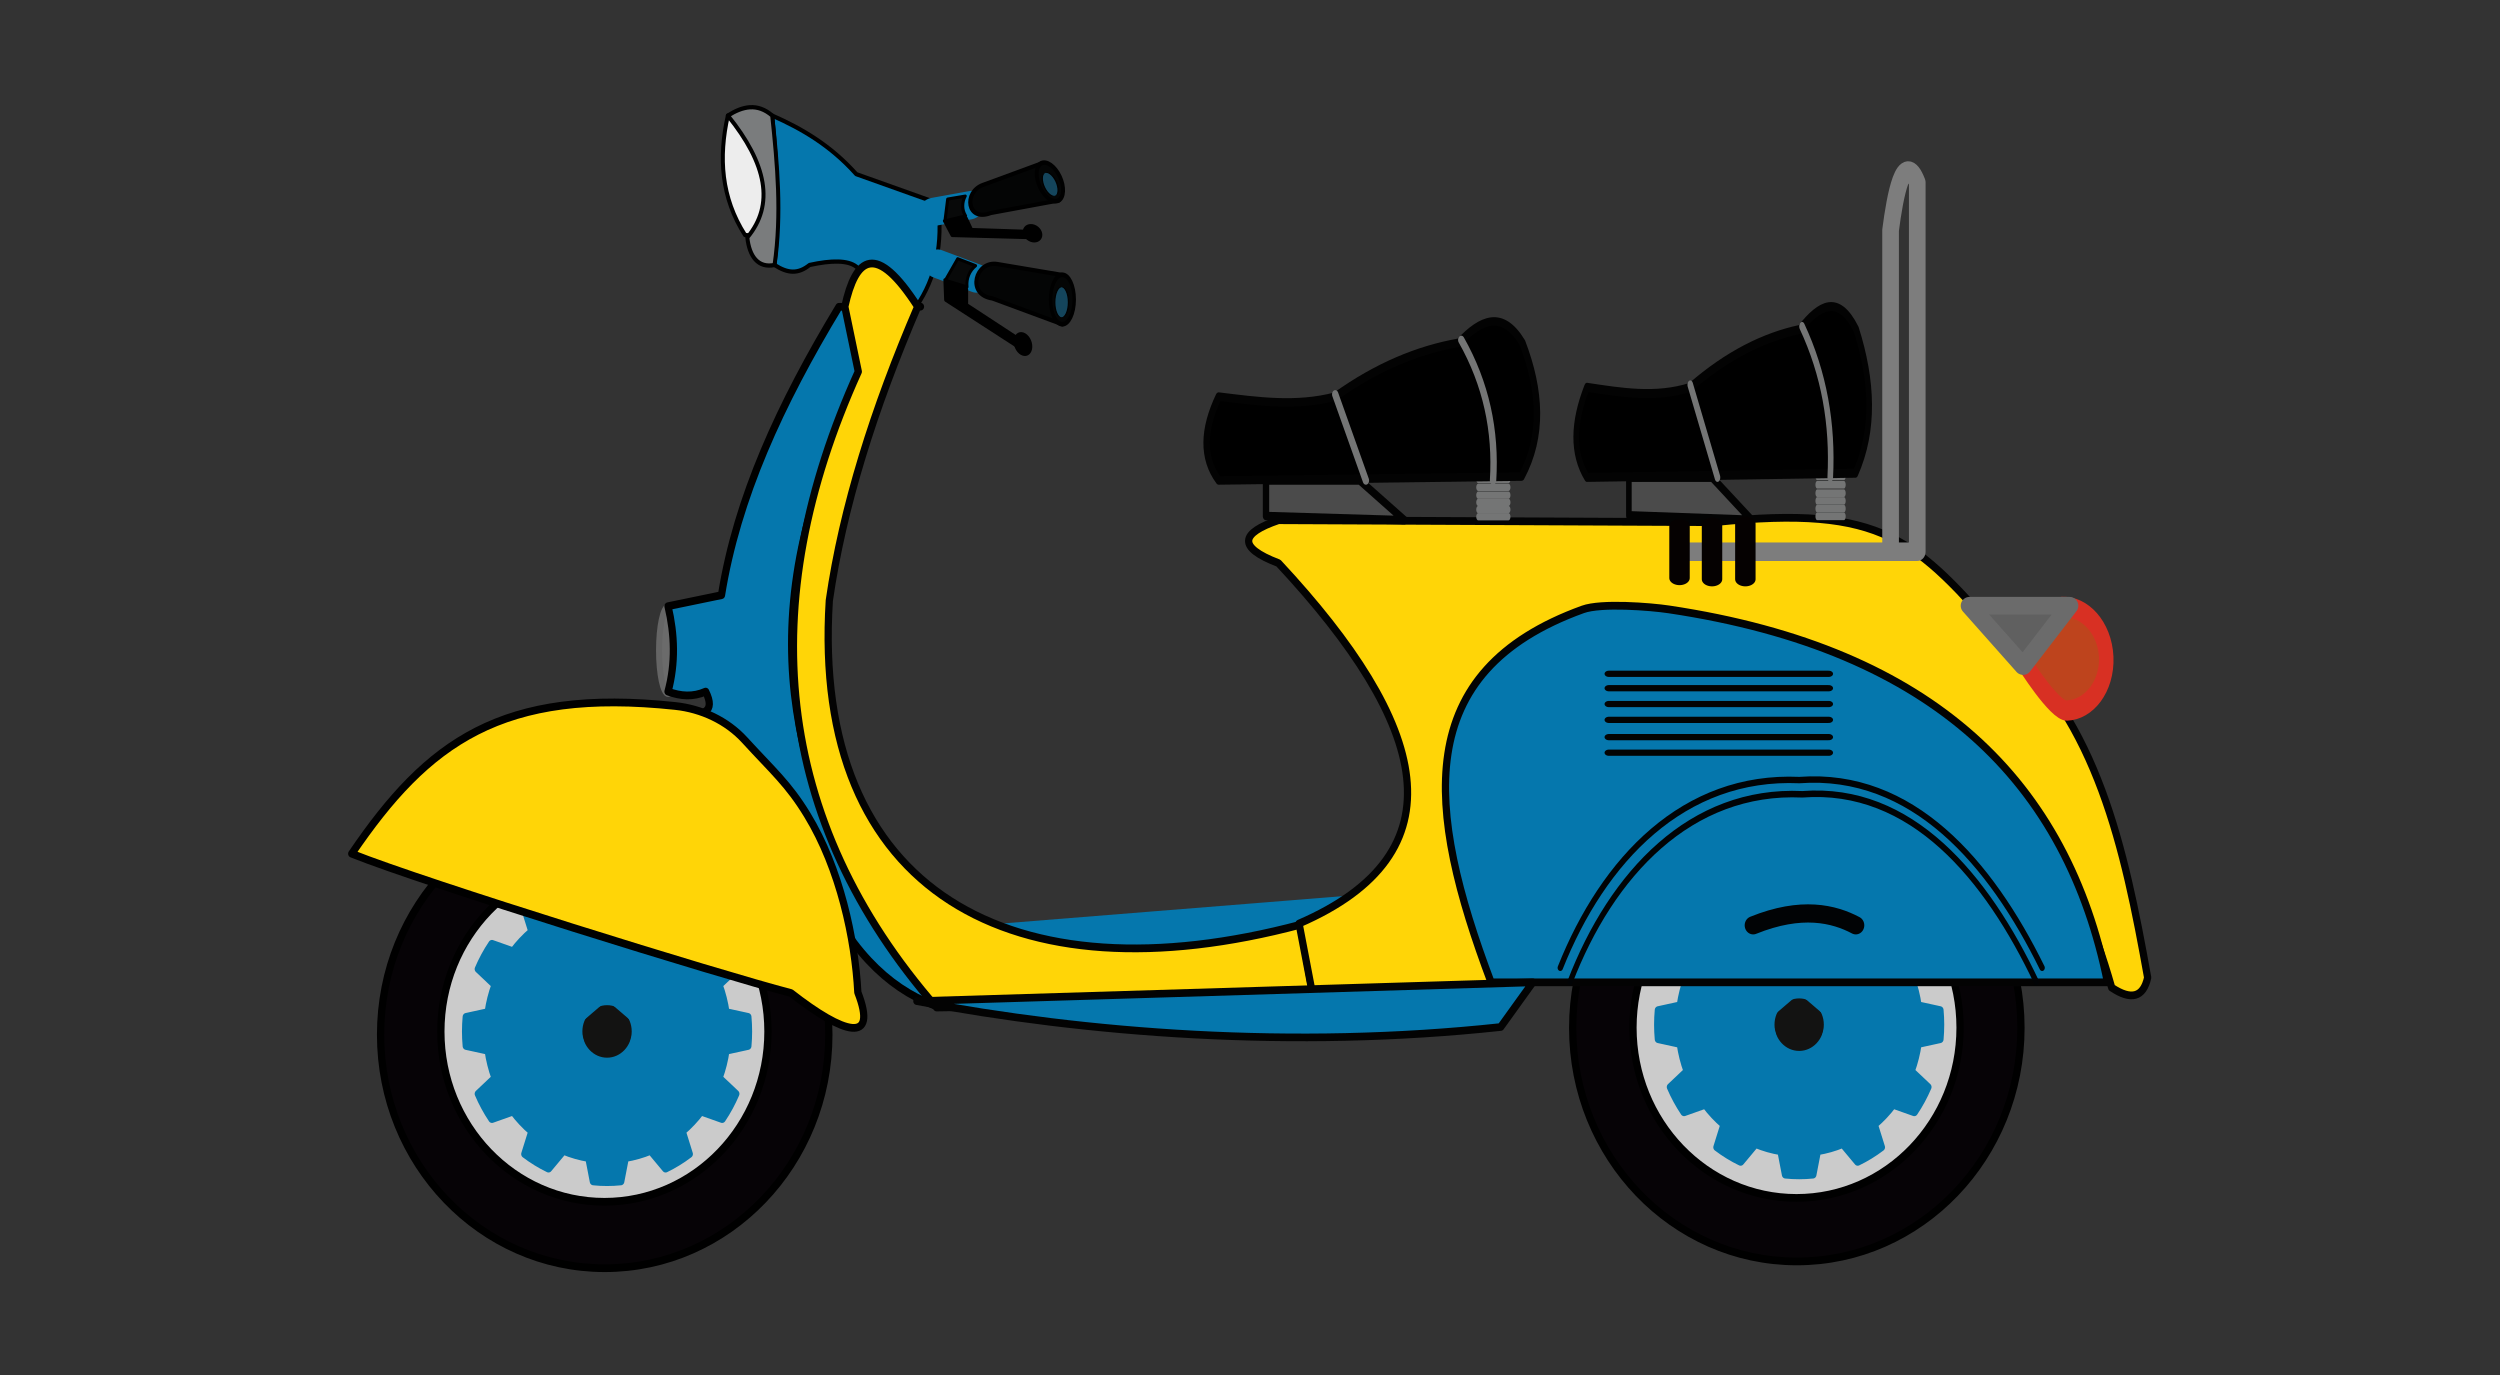 <?xml version="1.0" encoding="UTF-8" standalone="no"?>
<!DOCTYPE svg PUBLIC "-//W3C//DTD SVG 1.1//EN" "http://www.w3.org/Graphics/SVG/1.1/DTD/svg11.dtd">
<svg width="100%" height="100%" viewBox="0 0 3000 1650" version="1.1" xmlns="http://www.w3.org/2000/svg" xmlns:xlink="http://www.w3.org/1999/xlink" xml:space="preserve" xmlns:serif="http://www.serif.com/" style="fill-rule:evenodd;clip-rule:evenodd;stroke-linecap:round;stroke-linejoin:round;stroke-miterlimit:1.5;">
    <rect x="0" y="0" width="3000" height="1650" fill="#333333" stroke="none"/>
    <g transform="matrix(0.997,-0.08,0.071,0.886,795.805,626.599)">
        <rect x="283.138" y="587.855" width="518.569" height="41.12" style="fill:rgb(5,119,173);stroke:rgb(5,119,173);stroke-width:22.34px;"/>
    </g>
    <g transform="matrix(1,0,0,1,0.045,0)">
        <g transform="matrix(1,0,0,1,-164.5,0)">
            <g transform="matrix(0.934,0,0,1,262.028,15.992)">
                <path d="M887.67,122.719C895.005,191.277 896.669,249.43 890.67,301.986C907.967,312.361 921.04,312.944 935.67,301.986C992.614,290.329 1018.73,302.308 995.67,351.986L1072.67,351.986C1098.21,317.406 1107.13,275.9 1100.67,227.986L995.67,192.986C962.797,158.617 925.88,138.406 887.67,122.719Z" style="fill:rgb(5,119,173);stroke:black;stroke-width:5.13px;"/>
                <path d="M830.67,122.719C818.595,172.901 822.074,221.138 852.67,265.986C879.129,270.216 887.881,246.115 887.67,207.672C878.319,161.435 858.687,134.289 830.67,122.719Z" style="fill:rgb(237,237,237);stroke:black;stroke-width:5.13px;"/>
                <path d="M887.67,122.719C868.67,107.34 849.67,111.417 830.67,122.719C880.831,180.625 890.842,229.747 855.67,268.986C858.263,291.52 869.404,306.128 890.67,301.986C900.103,240.658 894.253,181.378 887.67,122.719Z" style="fill:rgb(122,124,125);stroke:black;stroke-width:5.13px;"/>
            </g>
            <g transform="matrix(0.934,0,0,1,285.68,36.912)">
                <g transform="matrix(1,0,0,1,2.102,-2.867)">
                    <path d="M1072.67,282.487L1122.67,299.982" style="fill:none;stroke:rgb(5,119,173);stroke-width:34.39px;"/>
                </g>
                <g transform="matrix(1,0,0,1.137,498.436,-84.277)">
                    <g transform="matrix(1.125,0,0,1,-586.991,53.934)">
                        <path d="M1102.69,266.466C1077.69,262.221 1066.07,298.597 1096.75,302.688L1176.67,329.982L1176.67,277.982L1102.69,266.466Z" style="fill:rgb(4,5,5);stroke:black;stroke-width:4.53px;"/>
                    </g>
                    <g transform="matrix(1.125,0,0,1.251,-765.333,-81.524)">
                        <ellipse cx="1335.17" cy="351.154" rx="13.5" ry="20.828" style="fill:rgb(4,5,5);stroke:black;stroke-width:3.97px;"/>
                    </g>
                </g>
                <g transform="matrix(1,0,0,1,-1.143,2.333)">
                    <g transform="matrix(0.911,-0.413,0.502,1.107,8.404,461.616)">
                        <path d="M1069.67,259.982L1061.91,274.061L1104.94,326.227L1100.67,333.982L1039.49,260.662L1048.47,242.359L1069.67,259.982Z" style="stroke:black;stroke-width:3.52px;"/>
                    </g>
                    <g transform="matrix(0.911,-0.413,0.502,1.107,-232.943,263.4)">
                        <ellipse cx="1246.17" cy="564.482" rx="9.5" ry="10.5" style="stroke:black;stroke-width:3.52px;"/>
                    </g>
                    <g transform="matrix(1,0,0,1,-599.898,-6)">
                        <path d="M1713.67,311.115C1712.61,300.757 1716.83,291.533 1724.67,285.62L1701.69,277.287L1685.88,303.115L1713.67,311.115Z" style="fill:rgb(8,9,9);stroke:black;stroke-width:3.83px;"/>
                    </g>
                    <g transform="matrix(3.533,0,0,1.879,-5470.27,-256.742)">
                        <ellipse cx="1897.98" cy="308.808" rx="2.5" ry="9.841" style="fill:rgb(20,69,92);stroke:black;stroke-width:0.48px;"/>
                    </g>
                </g>
            </g>
            <g transform="matrix(1.062,0,0,1.125,394.889,262.377)">
                <ellipse cx="466.309" cy="870.413" rx="253.253" ry="249.119" style="fill:rgb(6,3,6);stroke:black;stroke-width:8.24px;"/>
            </g>
            <g transform="matrix(0.775,0,0,0.82,528.357,524.132)">
                <ellipse cx="466.309" cy="870.413" rx="253.253" ry="249.119" style="fill:rgb(203,203,203);stroke:black;stroke-width:11.29px;"/>
            </g>
            <g transform="matrix(0.509,0,0,0.544,652.583,767.278)">
                <ellipse cx="466.309" cy="870.413" rx="253.253" ry="249.119" style="fill:rgb(5,119,173);stroke:rgb(5,119,173);stroke-width:17.09px;"/>
            </g>
            <g transform="matrix(0.934,0,0,1.407,1316.16,119.955)">
                <ellipse cx="-456.283" cy="796.707" rx="38.121" ry="28.293" style="fill:rgb(19,19,18);stroke:rgb(5,119,173);stroke-width:7.54px;"/>
            </g>
            <g transform="matrix(0.934,0,0,1,1199.89,408.226)">
                <path d="M-328.621,786.191L-287.307,819.271L-303.088,872.795L-354.155,872.795L-369.936,819.271L-328.621,786.191Z" style="fill:rgb(19,19,18);stroke:rgb(5,119,173);stroke-width:9.31px;"/>
            </g>
            <g transform="matrix(0.934,0,0,1,817.297,283.085)">
                <path d="M98.539,774.628C86.848,773.497 75.075,773.497 63.385,774.628L57.595,802.677C46.39,804.383 35.408,807.311 24.846,811.409L5.739,789.998C-4.953,794.836 -15.149,800.694 -24.705,807.49L-15.626,834.662C-24.472,841.714 -32.512,849.715 -39.599,858.518L-66.905,849.483C-73.734,858.993 -79.62,869.139 -84.482,879.779L-62.966,898.793C-67.084,909.303 -70.026,920.231 -71.741,931.382L-99.928,937.143C-101.064,948.777 -101.064,960.492 -99.928,972.126L-71.741,977.887C-70.026,989.038 -67.084,999.966 -62.966,1010.48L-84.482,1029.49C-79.62,1040.13 -73.734,1050.28 -66.905,1059.79L-39.599,1050.75C-32.512,1059.55 -24.472,1067.56 -15.626,1074.61L-24.705,1101.78C-15.149,1108.58 -4.953,1114.43 5.739,1119.27L24.846,1097.86C35.408,1101.96 46.39,1104.89 57.595,1106.59L63.385,1134.64C75.075,1135.77 86.848,1135.77 98.539,1134.64L104.328,1106.59C115.533,1104.89 126.516,1101.96 137.077,1097.86L156.184,1119.27C166.876,1114.43 177.072,1108.58 186.628,1101.78L177.549,1074.61C186.396,1067.56 194.435,1059.55 201.523,1050.75L228.828,1059.79C235.657,1050.28 241.543,1040.13 246.405,1029.49L224.889,1010.48C229.007,999.966 231.95,989.038 233.664,977.887L261.851,972.126C262.987,960.492 262.987,948.777 261.851,937.143L233.664,931.382C231.95,920.231 229.007,909.303 224.889,898.793L246.405,879.779C241.543,869.139 235.657,858.993 228.828,849.483L201.523,858.518C194.435,849.715 186.396,841.714 177.549,834.662L186.628,807.49C177.072,800.694 166.876,794.836 156.184,789.998L137.077,811.409C126.516,807.311 115.533,804.383 104.328,802.677L98.539,774.628ZM80.962,918.464C101.023,918.464 117.31,934.671 117.31,954.635C117.31,974.598 101.023,990.806 80.962,990.806C60.9,990.806 44.613,974.598 44.613,954.635C44.613,934.671 60.9,918.464 80.962,918.464Z" style="fill:rgb(5,119,173);stroke:rgb(5,119,173);stroke-width:9.31px;"/>
            </g>
            <g transform="matrix(0.934,0,0,1,256.59,18.592)">
                <g transform="matrix(1,0,0,1.353,-709.099,323.701)">
                    <ellipse cx="1468.72" cy="323.803" rx="11.511" ry="37.499" style="fill:rgb(107,107,107);stroke:rgb(101,101,101);stroke-width:7.75px;"/>
                </g>
                <path d="M1083.98,349.387L979.283,349.566C903.73,466.244 848.35,578.922 828.303,695.601L759.622,708.868C768.232,743.018 769.431,777.169 759.622,811.32C775.738,816.878 791.854,818.041 807.97,811.32C821.233,836.234 804.714,840.53 778.041,837.796C850.27,887.804 906.179,949.799 947.71,1027.43C987.812,1118.82 1042.27,1166.66 1100.8,1187.44C963.964,1012.64 868.274,824.912 946.71,582.456L1008.27,430.505C1002.78,402.192 998.833,377.879 990.283,349.566" style="fill:rgb(5,119,173);stroke:black;stroke-width:9.31px;"/>
                <g transform="matrix(1,-0.009,0.01,1,-10.527,6.527)">
                    <path d="M1002.28,1174.75C1027.62,1237.31 984.458,1225.48 916.318,1174.75C825.761,1151.89 449.045,1039.08 353.768,1002.51C452.596,869.469 548.481,804.802 771.134,829C804.944,832.674 837.342,847.126 859.969,870.722C895.426,907.699 915.11,923.221 939.307,961.047C980.928,1026.11 999.352,1110.74 1002.28,1174.75Z" style="fill:rgb(255,213,7);stroke:black;stroke-width:9.31px;"/>
                </g>
            </g>
            <g transform="matrix(0.934,0,0,1,261.933,18.592)">
                <path d="M1074.71,349.387C1018.24,472.005 978.488,590.065 961.134,702.017C937.599,1052.42 1197.16,1182.9 1566.71,1090.97L1583.71,1182.96L1099.04,1190.44C889.09,965.511 863.499,705.642 998.374,427.35L981.041,349.387C995.097,289.307 1021.35,271.911 1074.71,349.387Z" style="fill:rgb(255,213,7);stroke:rgb(3,3,3);stroke-width:9.31px;"/>
            </g>
            <g transform="matrix(0.934,0,0,1,262.867,11.929)">
                <path d="M1818.17,1182.49L1582.71,1189.46L1563.65,1096.34C1773.43,1011.59 1731.51,858.409 1537.17,663.801C1483.27,644.564 1489.07,627.623 1537.17,612.308L2097.7,614.675C2316.36,593.392 2355.44,635.984 2468.32,755.578C2588.82,855.13 2623.68,1002.84 2653.95,1161.24C2648.32,1184.78 2632.99,1188.94 2607.74,1173.24C2516.2,870.909 2295.66,728.78 1960.88,728.534C1740.57,794.576 1728.5,963.415 1818.17,1182.49Z" style="fill:rgb(255,213,7);stroke:rgb(3,3,3);stroke-width:9.31px;"/>
            </g>
            <g transform="matrix(1.062,0,0,1.125,1825.42,254.249)">
                <ellipse cx="466.309" cy="870.413" rx="253.253" ry="249.119" style="fill:rgb(6,3,6);stroke:black;stroke-width:8.24px;"/>
            </g>
            <g transform="matrix(0.775,0,0,0.82,1958.89,519.489)">
                <ellipse cx="466.309" cy="870.413" rx="253.253" ry="249.119" style="fill:rgb(203,203,203);stroke:black;stroke-width:11.29px;"/>
            </g>
            <g transform="matrix(0.509,0,0,0.544,2083.11,759.151)">
                <ellipse cx="466.309" cy="870.413" rx="253.253" ry="249.119" style="fill:rgb(5,119,173);stroke:rgb(5,119,173);stroke-width:17.09px;"/>
            </g>
            <g transform="matrix(0.934,0,0,1.407,2746.69,111.828)">
                <ellipse cx="-456.283" cy="796.707" rx="38.121" ry="28.293" style="fill:rgb(19,19,18);stroke:rgb(5,119,173);stroke-width:7.54px;"/>
            </g>
            <g transform="matrix(0.934,0,0,1,2630.42,400.099)">
                <path d="M-328.621,786.191L-287.307,819.271L-303.088,872.795L-354.155,872.795L-369.936,819.271L-328.621,786.191Z" style="fill:rgb(19,19,18);stroke:rgb(5,119,173);stroke-width:9.31px;"/>
            </g>
            <g transform="matrix(0.934,0,0,1,2247.83,274.958)">
                <path d="M98.539,774.628C86.848,773.497 75.075,773.497 63.385,774.628L57.595,802.677C46.39,804.383 35.408,807.311 24.846,811.409L5.739,789.998C-4.953,794.836 -15.149,800.694 -24.705,807.49L-15.626,834.662C-24.472,841.714 -32.512,849.715 -39.599,858.518L-66.905,849.483C-73.734,858.993 -79.62,869.139 -84.482,879.779L-62.966,898.793C-67.084,909.303 -70.026,920.231 -71.741,931.382L-99.928,937.143C-101.064,948.777 -101.064,960.492 -99.928,972.126L-71.741,977.887C-70.026,989.038 -67.084,999.966 -62.966,1010.48L-84.482,1029.49C-79.62,1040.13 -73.734,1050.28 -66.905,1059.79L-39.599,1050.75C-32.512,1059.55 -24.472,1067.56 -15.626,1074.61L-24.705,1101.78C-15.149,1108.58 -4.953,1114.43 5.739,1119.27L24.846,1097.86C35.408,1101.96 46.39,1104.89 57.595,1106.59L63.385,1134.64C75.075,1135.77 86.848,1135.77 98.539,1134.64L104.328,1106.59C115.533,1104.89 126.516,1101.96 137.077,1097.86L156.184,1119.27C166.876,1114.43 177.072,1108.58 186.628,1101.78L177.549,1074.61C186.396,1067.56 194.435,1059.55 201.523,1050.75L228.828,1059.79C235.657,1050.28 241.543,1040.13 246.405,1029.49L224.889,1010.48C229.007,999.966 231.95,989.038 233.664,977.887L261.851,972.126C262.987,960.492 262.987,948.777 261.851,937.143L233.664,931.382C231.95,920.231 229.007,909.303 224.889,898.793L246.405,879.779C241.543,869.139 235.657,858.993 228.828,849.483L201.523,858.518C194.435,849.715 186.396,841.714 177.549,834.662L186.628,807.49C177.072,800.694 166.876,794.836 156.184,789.998L137.077,811.409C126.516,807.311 115.533,804.383 104.328,802.677L98.539,774.628ZM80.962,918.464C101.023,918.464 117.31,934.671 117.31,954.635C117.31,974.598 101.023,990.806 80.962,990.806C60.9,990.806 44.613,974.598 44.613,954.635C44.613,934.671 60.9,918.464 80.962,918.464Z" style="fill:rgb(5,119,173);stroke:rgb(5,119,173);stroke-width:9.31px;"/>
            </g>
            <g transform="matrix(0.934,0,0,1,262.867,11.929)">
                <path d="M2602.33,1166.87L1810.39,1166.87C1726.08,957.941 1707.33,793.925 1928.32,719.336C1951.98,711.35 2014.81,715.99 2038.77,719.336C2382.49,767.335 2550.88,929.151 2602.33,1166.87Z" style="fill:rgb(5,119,173);stroke:rgb(3,3,3);stroke-width:9.31px;"/>
            </g>
            <g transform="matrix(0.96,0,0,1,214.444,11.929)">
                <path d="M1863.93,1166.87L1823.78,1220.49C1563.74,1247.38 1306.52,1228 1094.08,1189.46L1863.93,1166.87Z" style="fill:rgb(5,119,173);stroke:rgb(3,3,3);stroke-width:9.19px;"/>
            </g>
            <g transform="matrix(0.934,0,0,1,262.867,11.929)">
                <g transform="matrix(1.141,0,0,0.774,-302.519,175.363)">
                    <path d="M1984.39,825L2232.02,825" style="fill:none;stroke:rgb(3,3,3);stroke-width:9.67px;"/>
                </g>
                <g transform="matrix(1.141,0,0,0.774,-302.519,194.359)">
                    <path d="M1984.39,825L2232.02,825" style="fill:none;stroke:rgb(3,3,3);stroke-width:9.67px;"/>
                </g>
                <g transform="matrix(1.141,0,0,0.774,-302.519,213.355)">
                    <path d="M1984.39,825L2232.02,825" style="fill:none;stroke:rgb(3,3,3);stroke-width:9.67px;"/>
                </g>
                <g transform="matrix(1.141,0,0,0.774,-302.519,158.093)">
                    <path d="M1984.39,825L2232.02,825" style="fill:none;stroke:rgb(3,3,3);stroke-width:9.67px;"/>
                </g>
                <g transform="matrix(1.141,0,0,0.774,-302.519,234.078)">
                    <path d="M1984.39,825L2232.02,825" style="fill:none;stroke:rgb(3,3,3);stroke-width:9.67px;"/>
                </g>
                <g transform="matrix(1.141,0,0,0.774,-302.519,252.775)">
                    <path d="M1984.39,825L2232.02,825" style="fill:none;stroke:rgb(3,3,3);stroke-width:9.67px;"/>
                </g>
            </g>
            <g transform="matrix(0.753,0,0,1,524.339,11.929)">
                <path d="M1539.6,607.307L1539.6,564.64L1688.93,564.64L1760.27,612.308L1539.6,607.307Z" style="fill:rgb(75,75,75);stroke:rgb(3,3,3);stroke-width:10.18px;"/>
                <g transform="matrix(1,0,0,1,590.667,110)">
                    <g transform="matrix(0.581,0,0,0.784,539.616,107.478)">
                        <path d="M1286.78,453.306L1369.44,453.306" style="fill:none;stroke:rgb(116,117,117);stroke-width:11.16px;"/>
                    </g>
                    <g transform="matrix(0.581,0,0,0.784,539.616,116.89)">
                        <path d="M1286.78,453.306L1369.44,453.306" style="fill:none;stroke:rgb(116,117,117);stroke-width:11.16px;"/>
                    </g>
                    <g transform="matrix(0.581,0,0,0.784,539.616,98.066)">
                        <path d="M1286.78,453.306L1369.44,453.306" style="fill:none;stroke:rgb(116,117,117);stroke-width:11.16px;"/>
                    </g>
                    <g transform="matrix(0.581,0,0,0.784,539.616,125.517)">
                        <path d="M1286.78,453.306L1369.44,453.306" style="fill:none;stroke:rgb(116,117,117);stroke-width:11.16px;"/>
                    </g>
                    <g transform="matrix(0.581,0,0,0.784,539.616,134.145)">
                        <path d="M1286.78,453.306L1369.44,453.306" style="fill:none;stroke:rgb(116,117,117);stroke-width:11.16px;"/>
                    </g>
                    <g transform="matrix(0.581,0,0,0.784,539.616,142.772)">
                        <path d="M1286.78,453.306L1369.44,453.306" style="fill:none;stroke:rgb(116,117,117);stroke-width:11.16px;"/>
                    </g>
                    <g transform="matrix(0.581,0,0,0.784,539.616,89.439)">
                        <path d="M1286.78,453.306L1369.44,453.306" style="fill:none;stroke:rgb(116,117,117);stroke-width:11.16px;"/>
                    </g>
                </g>
                <path d="M1464.27,564.64C1437.68,537.501 1439.29,503.557 1464.27,463.974C1526.15,469.736 1588.04,476.303 1649.93,463.974C1715.6,428.582 1781.27,408.031 1846.93,399.307C1882.14,371.17 1916.46,359.835 1948.11,399.307C1977.44,456.998 1981.44,511.171 1946.78,559.973L1464.27,564.64Z" style="stroke:rgb(3,3,3);stroke-width:10.18px;"/>
                <path d="M1850.78,395.973C1890.3,448.574 1906.36,504.928 1901.44,564.64" style="fill:none;stroke:rgb(116,117,117);stroke-width:10.18px;"/>
                <path d="M1649.93,461.306L1698.78,564.64" style="fill:none;stroke:rgb(116,117,117);stroke-width:10.18px;"/>
            </g>
            <g transform="matrix(0.934,0,0,1.074,-22.037,56.664)">
                <g transform="matrix(0.715,0,0,1,1191.64,-84)">
                    <path d="M1539.6,607.307L1539.6,564.64L1688.93,564.64L1760.27,612.308L1539.6,607.307Z" style="fill:rgb(75,75,75);stroke:rgb(3,3,3);stroke-width:10.07px;"/>
                </g>
                <g transform="matrix(0.715,0,0,1,1614.03,26)">
                    <g transform="matrix(0.581,0,0,0.784,539.616,107.478)">
                        <path d="M1286.78,453.306L1369.44,453.306" style="fill:none;stroke:rgb(116,117,117);stroke-width:10.8px;"/>
                    </g>
                    <g transform="matrix(0.581,0,0,0.784,539.616,116.89)">
                        <path d="M1286.78,453.306L1369.44,453.306" style="fill:none;stroke:rgb(116,117,117);stroke-width:10.8px;"/>
                    </g>
                    <g transform="matrix(0.581,0,0,0.784,539.616,98.066)">
                        <path d="M1286.78,453.306L1369.44,453.306" style="fill:none;stroke:rgb(116,117,117);stroke-width:10.8px;"/>
                    </g>
                    <g transform="matrix(0.581,0,0,0.784,539.616,125.517)">
                        <path d="M1286.78,453.306L1369.44,453.306" style="fill:none;stroke:rgb(116,117,117);stroke-width:10.8px;"/>
                    </g>
                    <g transform="matrix(0.581,0,0,0.784,539.616,134.145)">
                        <path d="M1286.78,453.306L1369.44,453.306" style="fill:none;stroke:rgb(116,117,117);stroke-width:10.8px;"/>
                    </g>
                    <g transform="matrix(0.581,0,0,0.784,539.616,142.772)">
                        <path d="M1286.78,453.306L1369.44,453.306" style="fill:none;stroke:rgb(116,117,117);stroke-width:10.8px;"/>
                    </g>
                    <g transform="matrix(0.581,0,0,0.784,539.616,89.439)">
                        <path d="M1286.78,453.306L1369.44,453.306" style="fill:none;stroke:rgb(116,117,117);stroke-width:10.8px;"/>
                    </g>
                </g>
                <g transform="matrix(0.715,0,0,1,1191.64,-84)">
                    <path d="M1464.27,564.64C1437.68,537.501 1439.29,503.557 1464.27,463.974C1526.15,469.736 1588.04,476.303 1649.93,463.974C1715.6,428.582 1781.27,408.031 1846.93,399.307C1882.14,371.17 1916.46,359.835 1948.11,399.307C1977.44,456.998 1981.44,511.171 1946.78,559.973L1464.27,564.64Z" style="stroke:rgb(3,3,3);stroke-width:10.07px;"/>
                </g>
                <g transform="matrix(0.715,0,0,1,1191.64,-84)">
                    <path d="M1850.78,395.973C1890.3,448.574 1906.36,504.928 1901.44,564.64" style="fill:none;stroke:rgb(116,117,117);stroke-width:10.07px;"/>
                </g>
                <g transform="matrix(0.715,0,0,1,1191.64,-84)">
                    <path d="M1649.93,461.306L1698.78,564.64" style="fill:none;stroke:rgb(116,117,117);stroke-width:10.07px;"/>
                </g>
            </g>
            <g transform="matrix(0.933,0,0,1.117,292.586,-142.047)">
                <path d="M1869.45,1166.87C1924.95,1050.48 2028.28,959.63 2177.04,965.203C2322.45,956.17 2422.71,1053.94 2489.2,1166.87" style="fill:none;stroke:rgb(1,3,5);stroke-width:6.88px;"/>
            </g>
            <g transform="matrix(0.934,0,0,1,272.537,5.929)">
                <path d="M2136.76,1104.44C2198.97,1080.91 2240.64,1090.61 2268.59,1104.44" style="fill:none;stroke:rgb(1,3,5);stroke-width:21.85px;"/>
            </g>
            <g transform="matrix(0.783,-0.426,0.353,0.75,343.331,502.567)">
                <g transform="matrix(1,0,0,1,2.102,-2.867)">
                    <path d="M1072.67,282.487L1122.67,299.982" style="fill:none;stroke:rgb(5,119,173);stroke-width:39.84px;"/>
                </g>
                <g transform="matrix(1,0,0,1.137,498.436,-84.277)">
                    <g transform="matrix(1.125,0,0,1,-586.991,53.934)">
                        <path d="M1102.69,266.466C1077.69,262.221 1066.07,298.597 1096.75,302.688L1176.67,329.982L1176.67,277.982L1102.69,266.466Z" style="fill:rgb(4,5,5);stroke:black;stroke-width:5.26px;"/>
                    </g>
                    <g transform="matrix(1.125,0,0,1.251,-765.333,-81.524)">
                        <ellipse cx="1335.17" cy="351.154" rx="13.5" ry="20.828" style="fill:rgb(4,5,5);stroke:black;stroke-width:4.67px;"/>
                    </g>
                </g>
                <g transform="matrix(1,0,0,1,-1.143,2.333)">
                    <g transform="matrix(0.911,-0.413,0.502,1.107,8.404,461.616)">
                        <path d="M1069.67,259.982L1061.91,274.061L1104.94,326.227L1100.67,333.982L1039.49,260.662L1048.47,242.359L1069.67,259.982Z" style="stroke:black;stroke-width:3.87px;"/>
                    </g>
                    <g transform="matrix(0.911,-0.413,0.502,1.107,-232.943,263.4)">
                        <ellipse cx="1246.17" cy="564.482" rx="9.5" ry="10.5" style="stroke:black;stroke-width:3.87px;"/>
                    </g>
                    <g transform="matrix(1,0,0,1,-599.898,-6)">
                        <path d="M1713.67,311.115C1712.61,300.757 1716.83,291.533 1724.67,285.62L1701.69,277.287L1685.88,303.115L1713.67,311.115Z" style="fill:rgb(8,9,9);stroke:black;stroke-width:4.44px;"/>
                    </g>
                    <g transform="matrix(3.533,0,0,1.879,-5470.27,-256.742)">
                        <ellipse cx="1897.98" cy="308.808" rx="2.5" ry="9.841" style="fill:rgb(20,69,92);stroke:black;stroke-width:0.53px;"/>
                    </g>
                </g>
            </g>
        </g>
        <g transform="matrix(-0.035,-0.787,0.563,-0.025,2269.68,1270.01)">
            <path d="M596.385,316.846C596.385,316.846 517.385,379.146 517.385,405.846C517.385,454.966 552.784,494.846 596.385,494.846C639.986,494.846 675.385,454.966 675.385,405.846C675.385,379.146 596.385,316.846 596.385,316.846Z" style="fill:rgb(190,68,29);stroke:rgb(216,48,35);stroke-width:30.88px;"/>
        </g>
        <path d="M2483.39,726.85L2363.39,726.85L2427.68,799.275L2483.39,726.85Z" style="fill:rgb(96,96,96);stroke:rgb(107,107,107);stroke-width:21.14px;"/>
        <g transform="matrix(1,0,0,1.113,-20.727,-86.814)">
            <path d="M2037.97,672.846L2321.39,672.846L2321.39,274.846C2305.39,237.512 2294.72,288.84 2289.39,326.173L2289.39,672.846" style="fill:none;stroke:rgb(125,125,125);stroke-width:19.98px;"/>
        </g>
        <g transform="matrix(1,0,0,0.697,-3,188.456)">
            <path d="M2097.38,631.393L2097.38,726.85" style="fill:none;stroke:rgb(5,1,1);stroke-width:24.53px;"/>
        </g>
        <g transform="matrix(1,0,0,0.697,-43,188.456)">
            <path d="M2097.38,632.828L2097.38,726.85" style="fill:none;stroke:rgb(5,1,1);stroke-width:24.53px;"/>
        </g>
        <g transform="matrix(1,0,0,0.697,-82,188.456)">
            <path d="M2097.38,635.699L2097.38,724.783" style="fill:none;stroke:rgb(5,1,1);stroke-width:24.53px;"/>
        </g>
        <g transform="matrix(0.9,0,0,1.117,203.415,-124.974)">
            <path d="M1867.23,1166.87C1922.73,1050.48 2028.28,959.63 2177.04,965.203C2322.45,956.17 2422.71,1053.94 2489.2,1166.87" style="fill:none;stroke:rgb(1,3,5);stroke-width:6.98px;"/>
        </g>
    </g>
</svg>
